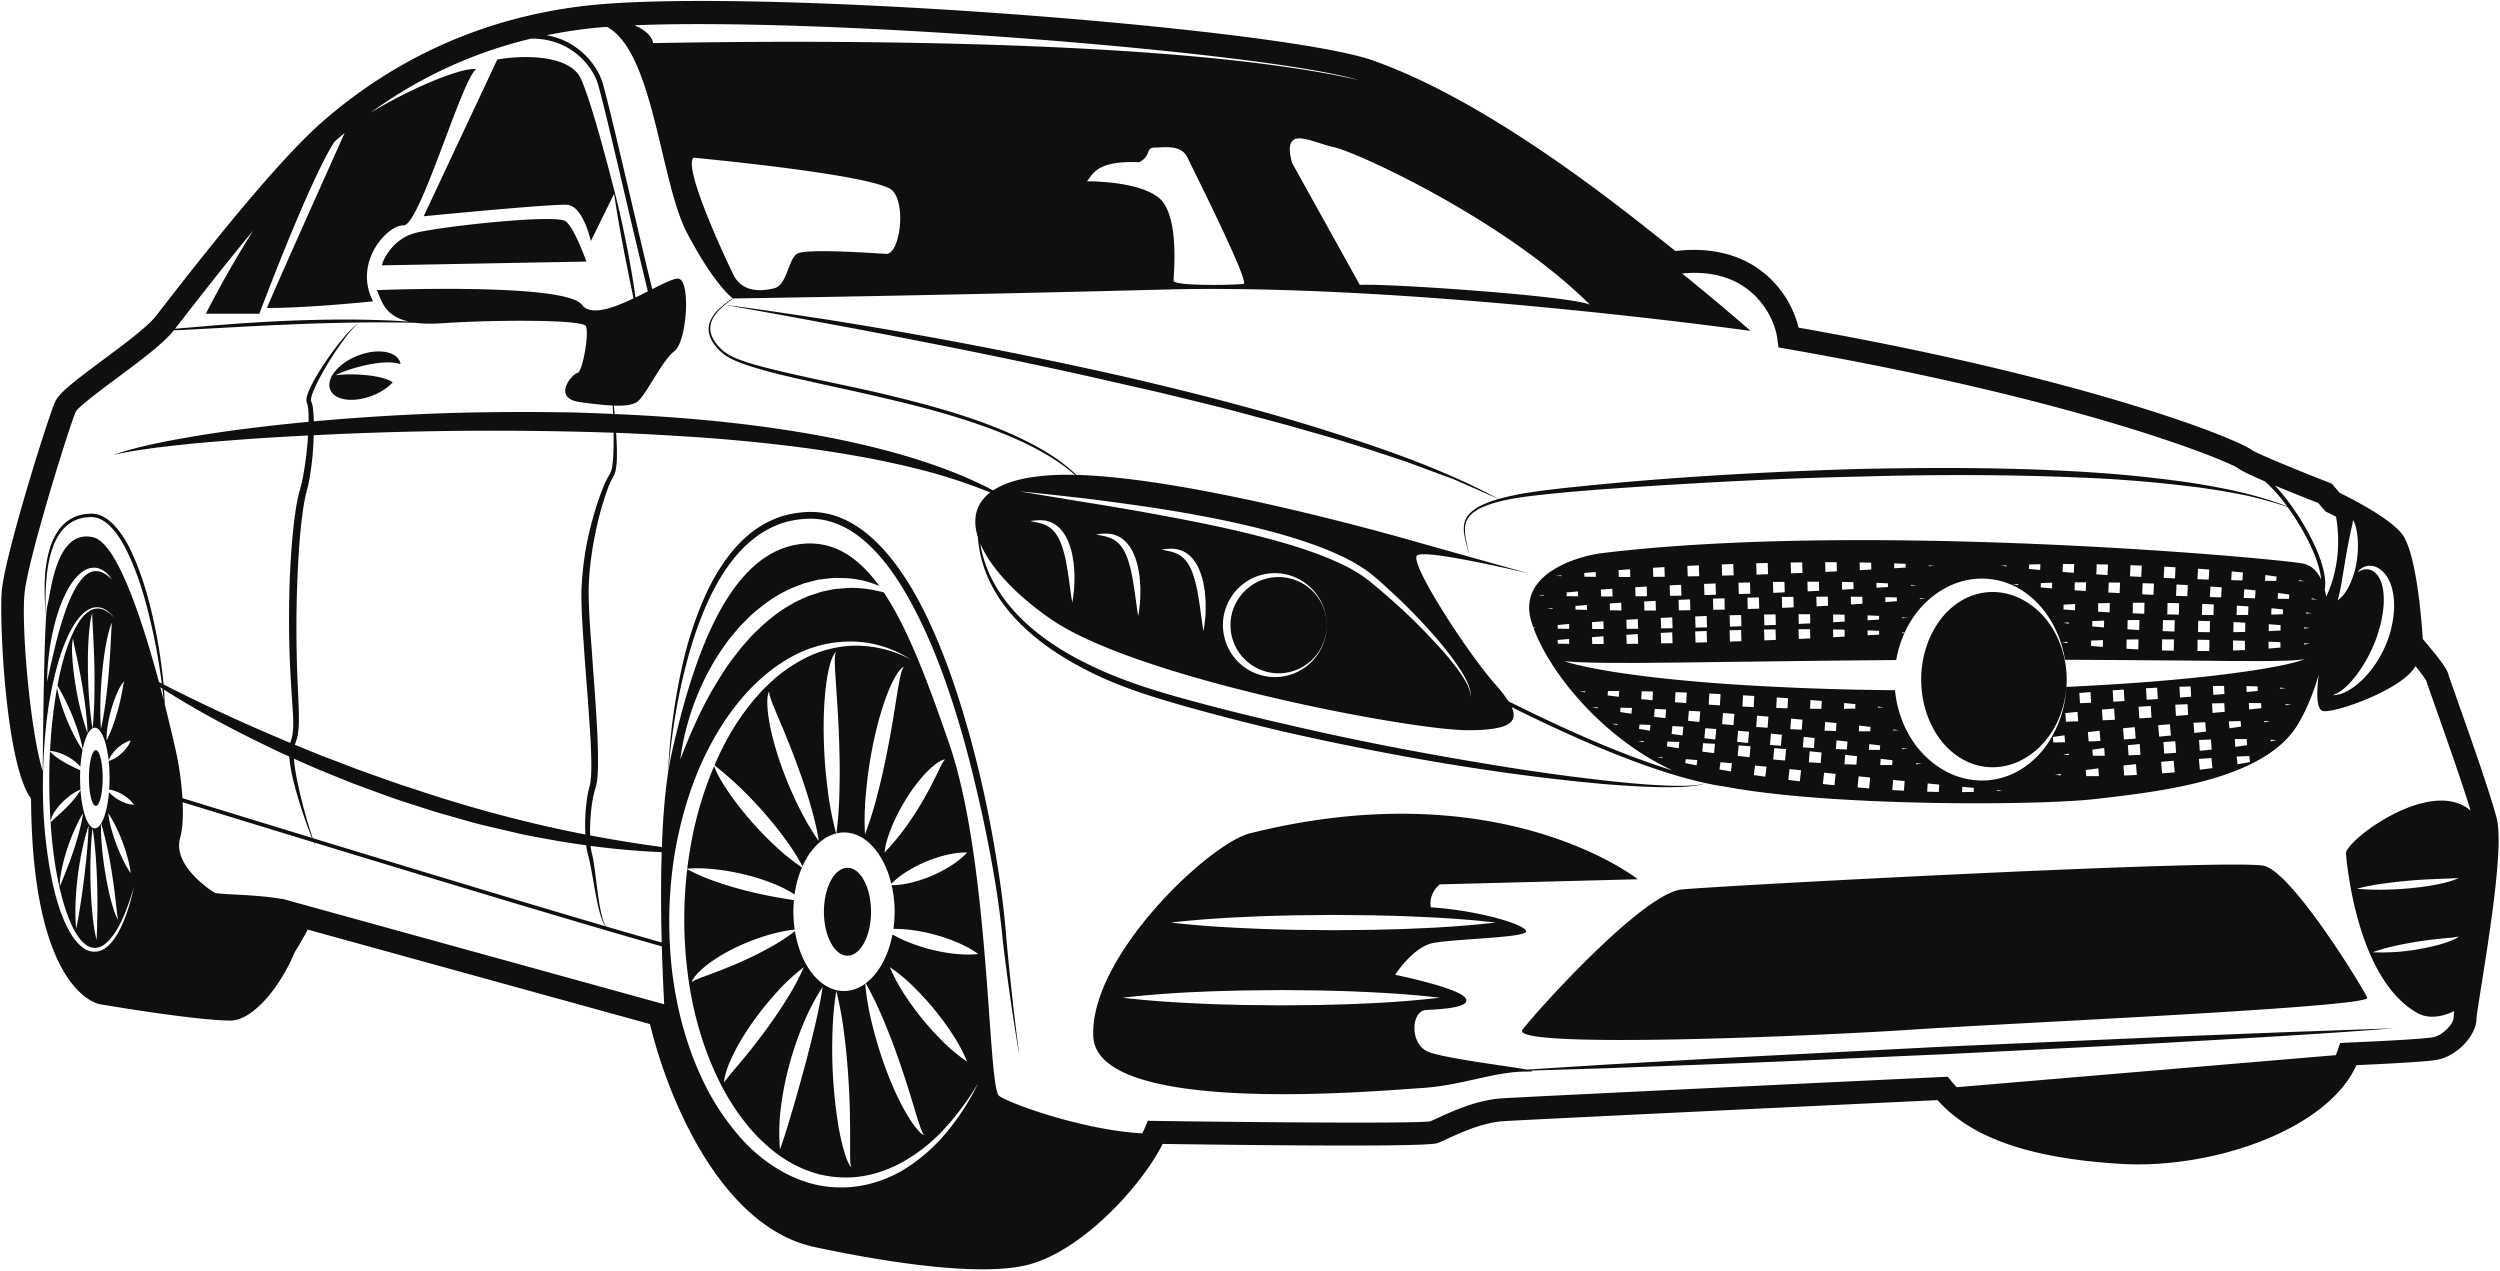 <svg xmlns="http://www.w3.org/2000/svg" viewBox="0 0 881 448"><path d="M720.38 217.47c5.18 5.95 7.9 14.01 7.93 22.02-.03 8-2.74 16.07-7.93 22.03a27 27 0 0 1-9.21 6.92 22 22 0 0 1-10.86 1.86c-7.3-.65-13.5-5.08-17.39-10.88-3.96-5.8-5.87-12.88-5.9-19.93.03-7.06 1.96-14.12 5.92-19.92 3.88-5.8 10.07-10.22 17.37-10.87 3.61-.32 7.38.3 10.85 1.85a27 27 0 0 1 9.22 6.91m-594.54-92.03c6.77-2.74 13.52-1.85 15.07 1.99q.16.42.24.89a14 14 0 0 0-3.75-.58c-2.45-.07-4.68.23-6.86.62q-3.27.62-6.36 1.58a41 41 0 0 0-6.02 2.33c2.1-.3 4.21-.35 6.3-.33q3.16.06 6.2.46c2.01.28 4 .68 5.7 1.31.83.3 1.58.69 2.05 1.08a20 20 0 0 1-6.96 4.54c-6.78 2.73-13.52 1.84-15.07-2s2.68-9.16 9.46-11.9m-94.5 148.75c0-5.43 1.1-9.82 2.43-9.82s2.42 4.4 2.42 9.82S35.1 284 33.77 284c-1.34 0-2.42-4.4-2.42-9.83m259 47.13c0-8.55 3.72-15.49 8.3-15.49s8.3 6.94 8.3 15.49-3.71 15.48-8.3 15.48c-4.58 0-8.3-6.93-8.3-15.48M206.64 92.17l-72.04 1.34c0-.9 3.14-9.2 11.9-11.45s49.82-6.73 52.96-4.03c3.14 2.69 7.18 14.14 7.18 14.14m258.81 261.98-13.97.14-13.97-.15c-4.65-.15-9.31-.2-13.97-.45-9.31-.4-18.62-.98-27.94-2.1a370 370 0 0 1 27.94-2.09c4.66-.25 9.32-.3 13.97-.45l13.97-.15 13.97.14c4.66.16 9.32.2 13.97.46 9.32.39 18.63.98 27.94 2.1a361 361 0 0 1-27.94 2.1c-4.65.25-9.3.3-13.97.45m-24.2-31.13c4.78-.25 9.55-.3 14.32-.45l14.3-.15 14.32.14c4.77.15 9.53.2 14.3.45 9.54.4 19.08.98 28.62 2.1a377 377 0 0 1-28.61 2.1c-4.78.26-9.54.3-14.31.45l-14.31.15-14.31-.15c-4.77-.15-9.54-.2-14.31-.46-9.54-.39-19.08-.97-28.62-2.09 9.54-1.11 19.08-1.7 28.62-2.09m323.3 42.33-79.17 3.47-79.16 4.06-39.56 2.24-28.62 1.8c-6.94-1.3-30.5-4.13-35.18-6.47-6.28-3.14-5.38-14.21-.44-14.51s16.6-.75 13.91-4.34c-2.7-3.6-24.69-8.08-24.69-8.08s6.29-9.88 13.47-11.22c7.18-1.35 29.17-1.8 32.31-3.6s-13.9-7.63-33.2-8.97c-.9-4.94 3.13-8.08 3.13-8.08l69.8-1.8S529 271.47 440.43 293.68c-14.3 3.6-56.5 43.32-55.15 71.6s100.54 19.07 115.35 18.17 25.58-5.83 37.25-5.83c2.09 0 2.49-.13 1.75-.36l27.1-.84 39.6-1.49c26.4-1.02 52.79-2.3 79.18-3.43 26.39-1.36 52.78-2.6 79.16-4.1 26.37-1.52 52.76-2.95 79.1-5.04l-39.6 1.42zm-171.92-51.9c13.47-1.35 195.25-11 205.35-8.3 10.1 2.68 34.79 43.08 36.24 46.45 1.46 3.36-127.13 8.97-160.12 11.22s-143.08 6.99-137.57 0c6.63-8.41 42.64-48.03 56.1-49.38m-130.4-105.45a17 17 0 0 1 5.29 12.32c0 4.62-1.95 9.19-5.3 12.32a17 17 0 0 1-12.32 4.63 17 17 0 0 1-11.64-5.31 16.9 16.9 0 0 1 0-23.28 16.8 16.8 0 0 1 11.64-5.3c4.44-.18 9 1.47 12.33 4.62M242.2 306.12q.33-2.78.77-5.55l.01-.06.14-.8a128 128 0 0 1 8.52-29.68c1.44 3.67 3.6 6.9 5.74 10.06a119 119 0 0 0 16.17 18.37 76 76 0 0 0 9.06 7.23 37 37 0 0 0-2.6 9.51 45 45 0 0 0-6.18-3.27 73 73 0 0 0-10.31-3.48q-5.25-1.35-10.66-2.01c-3.5-.4-7.03-.63-10.66-.32M19.3 285.95a9 9 0 0 0-1.48 3.62q-.17-2.53-.26-5.06-.43-9.8.05-19.6a27 27 0 0 0 5.36 3.89q1.52.85 3.09 1.6l2.22 1.04a61 61 0 0 0 .08 6.8 17 17 0 0 0-3.35 1.9q-1.66 1.2-3.1 2.64a21 21 0 0 0-2.6 3.17m1.52-20.64q-1.52-.54-3.2-.7.54-10.75 2.32-21.34l.17-.97c.26 1.74.72 3.41 1.2 5.06q.93 3.03 2.12 5.96a74 74 0 0 0 2.62 5.74c.9 1.78 1.88 3.52 3.04 5.2a48 48 0 0 0-.76 5.98q-.59-.73-1.26-1.34-1.38-1.23-2.96-2.11-1.58-.9-3.3-1.48m845.62 64.73c-1.03.88-2.32 1.28-3.52 1.8a49 49 0 0 1-3.73 1.16c-2.5.69-5.04 1.18-7.58 1.61a73 73 0 0 1-15.47.96 58 58 0 0 1 7.48-2.15 133 133 0 0 1 15.17-2.49c2.55-.33 5.12-.38 7.65-.89m-8.79-18.14c-2.98.56-5.99.9-9 1.19-6.01.5-12.04.64-18.12.12a66 66 0 0 1 8.93-1.77 176 176 0 0 1 17.95-1.63c3-.17 6-.16 9.03-.42-2.78 1.36-5.82 1.94-8.79 2.51m7 46.87c0 1.73-3.58 6.15-7.4 6.78-4.22.7-22.94 1.58-29.8 1.86l-2.78.12-.88 2.62a23 23 0 0 1-.66 1.68l-133.56 11.3q-1-1.02-1.9-2.12l-1.28-1.58-2.04.1c-5.9.28-144.68 6.85-155.03 7.52-8.82.57-17.33 4.48-22.42 6.82-1.2.55-2.24 1.03-2.94 1.3-5.6.81-62.09.34-96.74-.16l-2.72-.04-1.06 2.5q-.4.93-.89 1.92c-20.76-1.09-47.04-10.56-50.49-13.24-4.03-3.14-3.14-82.14-17.5-123.88-7.42-21.57-14.49-40.6-23.1-53.48q-3.38-.96-6.8-1.34a33 33 0 0 0-6.77-.19l-3.34.3c-1.11.08-2.2.41-3.28.6l-1.64.34c-.53.13-1.05.35-1.58.52-1.05.35-2.12.65-3.16 1.02-2.01.95-4.1 1.7-5.98 2.93-3.92 2.09-7.44 4.94-10.76 7.93-1.58 1.6-3.3 3.06-4.74 4.83l-2.24 2.55-2.08 2.7c-2.86 3.55-5.23 7.48-7.62 11.4-4.64 7.96-8.38 16.49-11.75 25.3a91 91 0 0 1 8.04-27.24 84 84 0 0 1 7.23-12.47q1.04-1.5 2.13-2.94l2.35-2.78c1.5-1.9 3.33-3.54 5.02-5.3 3.68-3.2 7.56-6.28 12-8.46 2.15-1.24 4.54-1.98 6.82-2.9q1.8-.5 3.6-.94c.6-.14 1.19-.31 1.8-.41l1.84-.22c1.24-.1 2.45-.35 3.68-.35q1.86.01 3.7.06a35 35 0 0 1 7.22 1.12q2.41.68 4.7 1.64c-7.7-10.6-16.7-16.32-28.25-14.7-25.59 3.6-37.7 41.75-44.89 73.62q-.73 3.28-1.3 7.06c1.23-13.62 3.33-27.19 6.94-40.34a134 134 0 0 1 6.73-19.26q2.07-4.65 4.65-9.03a62 62 0 0 1 5.87-8.2 43 43 0 0 1 7.32-6.8 35 35 0 0 1 8.78-4.52 35 35 0 0 1 9.74-1.53c3.27-.03 6.52.64 9.57 1.84 6.13 2.42 11.28 6.97 15.6 12.05 4.34 5.14 7.93 10.92 11.1 16.9 6.37 11.98 11.16 24.81 15.2 37.83 4.05 13.02 7.24 26.32 10.08 39.68 2.78 13.38 5.12 26.84 6.4 40.47a825 825 0 0 0 5.86 40.67 1089 1089 0 0 1-4.55-40.8c-1.01-13.67-3.14-27.28-5.67-40.75a388 388 0 0 0-9.77-40c-4-13.13-8.75-26.11-15.17-38.37-3.28-6.08-6.98-11.98-11.52-17.3-4.53-5.25-9.97-10.06-16.66-12.66a28 28 0 0 0-10.49-1.95 37 37 0 0 0-10.45 1.71 36 36 0 0 0-9.37 4.92 45 45 0 0 0-7.57 7.28c-4.46 5.4-7.8 11.54-10.5 17.88a133 133 0 0 0-6.45 19.6 217 217 0 0 0-5.67 40.68c-1.17 7.67-1.83 16.67-2.17 26.02q-12.72-1.7-25.28-4.1l-.03-1.77c.06-3.98.34-8 1.13-11.85q.29-1.44.73-2.83c.14-.42.26-1.01.39-1.55q.2-.82.26-1.6.2-1.56.23-3.1.09-1.54.07-3.07c.02-4.08-.14-8.12-.34-12.16-.43-8.09-1.07-16.14-1.63-24.18-.58-8.03-1.3-16.13-1.33-24.06.12-7.95 1.31-15.9 3.1-23.7.92-3.89 1.99-7.76 3.35-11.51a31 31 0 0 1 2.39-5.36c.6-1.14.74-2.18.88-3.21q.2-1.55.23-3.09c.06-2.96-.07-5.9-.26-8.82q12.19.47 24.34 1.27a618 618 0 0 1 40.18 3.79c13.33 1.77 26.6 3.96 39.66 7.16a187 187 0 0 1 27.6 8.79 15 15 0 0 0-2.52 2.46v-.01c-2.94 3.68-3.37 8.27-1.78 13.3q.17 2.63.68 5.22c.62 3.08 1.59 6.1 2.83 9a54 54 0 0 0 4.62 8.25c7.33 10.37 17.86 17.97 28.97 23.77 11.12 5.94 23.2 9.75 35.2 13.16a807 807 0 0 0 36.32 9.33 971 971 0 0 0 36.7 7.59 833 833 0 0 0 36.97 6.17 726 726 0 0 0 37.22 4.43c6.22.53 12.46.94 18.7 1.13a140 140 0 0 0 9.39-.01q2.34-.09 4.67-.38c.77-.13 1.56-.18 2.31-.4q.58-.13 1.13-.3l.66-.3a100 100 0 0 0 7.55 1.36c36.75 6.9 109.54 6.62 129.99 4.25 23.34-2.69 59.7-6.73 71.36-26.47 3-5.07 5.46-11.12 7.23-17.34-.74 5.94-.95 12.48 1.65 12.85 4.5.62 27.98-7.68 32.44-15.85a55 55 0 0 1 3.78 5.03c.26.86.98 2.91 3.08 8.85 3.48 9.87 9.52 26.96 12.59 37.03-14.07-12.18-44.34 10.71-43.94 15.2.82 9 5.35 44.94 25.14 56.11 4.18 2.36 9.18 1.2 13.02-.66a21 21 0 0 0-.23 2.46m-761.38-40.98q-.95-.3-2-.55l-1.86-.51v.09c-9.23-1.72-22.6-1.51-23.82-2.27-4.38-2.69-14.48-10.77-12.12-19.18.94-3.35 1.12-7.93.9-12.67 7.99 2.46 25.28 7.77 46.19 14.15q.35.9.71 1.77-.29-.86-.56-1.73c41.53 12.68 97.23 29.54 122.53 36.61.22 7.77.53 14.8.83 20.4zM8.68 208.82c1.26-12.15 15.9-59.07 18.02-63.75 1.1-1.85 8.82-7.6 14.46-11.8 8.13-6.05 16.54-12.3 20.1-16.86v-.01l3.22-.13 12.2-.65c8.13-.44 16.25-.93 24.39-1.22 8.12-.4 16.26-.6 24.4-.73q10.43-.15 20.88.08c2.53.34 5.6.43 9.35.17 19.97-1.34 49.37-1.25 50.72.95 1.34 2.2-1.13 16.33-2.92 16.56-1.8.22-9.2 8.87.9 10.27a130 130 0 0 0 11.52 1.21l.13 2.96q-7.4-.33-14.8-.53a952 952 0 0 0-40.7.15 822 822 0 0 0-49.96 2.99 46 46 0 0 0-.3-4.58c-.04-.51-.2-1.06-.3-1.58l-.3-.85c-.09-.19-.05-.18-.08-.22q-.02-.05-.02-.2a8 8 0 0 1 .6-2.6 48 48 0 0 1 2.51-5.35c1.87-3.52 3.97-6.93 6.22-10.24a80 80 0 0 1 3.54-4.84 37 37 0 0 1 1.94-2.28c.7-.7 1.39-1.49 2.34-1.82-.98.27-1.74 1.01-2.48 1.67a36 36 0 0 0-2.1 2.17 80 80 0 0 0-3.83 4.68 111 111 0 0 0-6.78 10.02 45 45 0 0 0-2.77 5.45c-.37.98-.79 1.92-.8 3.22-.05.26.17.86.23 1.04l.19.56c.06.47.18.9.21 1.39.14 1.49.16 3 .14 4.53a659 659 0 0 0-29.29 3.4 418 418 0 0 0-20.08 3.33c-6.65 1.29-13.3 2.78-19.71 5 3.3-.78 6.62-1.37 9.96-1.86l5.01-.71 5.03-.6q10.05-1.15 20.15-1.9c9.57-.78 19.15-1.36 28.74-1.84l-.18 2.5a129 129 0 0 1-1.56 11.8c-.17.98-.4 1.93-.6 2.88l-.8 2.9q-.74 3-1.19 6.01c-1.22 8.03-1.73 16.07-2.1 24.12q-.45 12.07-.16 24.16c.2 8.04.78 16.11 1.29 24.06.1 1.98.13 3.96-.05 5.87q-.13 1.44-.52 2.78c-.14.41-.27.74-.4 1.24l-1.54-.63-6.2-2.65a614 614 0 0 1-36.9-17.3 194 194 0 0 0-2.5-17.54c-2.02-10.29-4.66-20.56-9.26-30.12a39 39 0 0 0-4.2-6.78c-1.66-2.08-3.65-4.06-6.25-5.14a9 9 0 0 0-4.11-.58c-.68.07-1.36.1-2.03.2l-1.98.52a13.7 13.7 0 0 0-6.48 4.8c-3.22 4.4-4.3 9.8-4.89 14.98a86 86 0 0 0 .3 15.74 85 85 0 0 1 .36-15.66c.7-5.11 1.92-10.38 5.05-14.44a13 13 0 0 1 6.03-4.31l1.81-.47c.63-.08 1.26-.1 1.89-.16a8 8 0 0 1 3.6.52c2.27.96 4.13 2.8 5.7 4.8a38 38 0 0 1 4 6.59c4.6 9.31 7.23 19.53 9.45 29.72a205 205 0 0 1 2.67 15.45l.2 1.54-1-.52c-5.7-21.2-14.65-49.05-23.18-51.02C19.7 186.3 18 208.52 16.67 213.57c-1.04 3.9-1.48 41.37-1.62 58.2-4.3-13.76-7.65-50.65-6.37-62.95m54.99-95.5c5.76-7.42 15.35-19.76 25.56-32.07-9.52 14.99-16.68 29.3-16.68 29.3H91.4s17.55-46.8 26.44-60.58l1.13-1q1.23-1.06 2.48-2.1c-3.88 8.66-26.43 58.9-27.36 61.67 15.15 0 37.37-2.36 37.37-2.36-7.07-13.8 5.05-26.93 10.77-26.76s20.54-51.67 25.58-55.04c-4.72-.83-23.07 6.64-37.37 15.46a158 158 0 0 1 56.76-26.23q6.25-.06 11.58 2.55c6.56 3.24 10.38 8.83 11.77 12.98 1.32 3.97 5.92 23.59 10.37 42.56a3134 3134 0 0 0 7.38 30.97q-2.12 1.08-4.35 2.16l-.67-4.62c-.6-3.95-1.35-7.87-2.05-11.79-.8-3.9-1.56-7.82-2.44-11.71s-1.79-7.78-2.85-11.64c-2.03-7.93-8.1-31.02-11.42-37.67-4.04-8.08-20.2-8.08-29.29-6.4l-25.92 55.21s44.77-4.38 50.5-4.04 8.4 12.8 8.4 12.8l8.2-16.7q.63 4.32 1.37 8.63c.66 3.94 1.43 7.85 2.13 11.77l2.35 11.73 1 4.76c-7.44 3.52-15.2 6.27-18.18 2.24-5.84-7.85-72.26-5.16-72.26-5.16 1.68 3.54 2.48 9.1 11.24 11.09q-3.18-.22-6.36-.38a450 450 0 0 0-12.23-.33c-8.15-.09-16.3.13-24.45.43a772 772 0 0 0-24.4 1.53l-12.18 1.03-2.75.24zm-1.9 150.4c-.44-1.86-1.76-7.75-3.7-15.43q-.07-2.62-.27-5.26c11.23 7.16 23.03 13.46 35.01 19.29l6.12 2.95 3 1.34q.12 1.62.38 3.21c.3 2.02.74 4 1.22 5.95a165 165 0 0 0 6.38 19.48c-16.47-5.02-32.18-9.84-45.61-13.98a113 113 0 0 0-2.52-17.55m-5.29-21.53.75.49q.24 2.02.44 4.06-.56-2.22-1.19-4.55M25.94 299.7q-1.07 3.2-2.3 6.34c-.8 2.11-1.68 4.16-2.55 6.29-.08-2.32.35-4.6.83-6.8a70 70 0 0 1 4.26-12.9c.9-2.07 1.9-4.12 3.11-6.08-.32 2.29-.83 4.5-1.41 6.68a117 117 0 0 1-1.94 6.47m1.44 9.22a121 121 0 0 1 1.49-9.05c.62-3 1.35-5.98 2.35-8.9-.16 6.16-.83 12.2-1.54 18.24-.4 3.01-.77 6.03-1.25 9.04-.46 3-.92 6.02-1.6 9.03-.55-6.14-.17-12.28.55-18.36m6.81 22.28c-.42-.72-.5-1.59-.7-2.39q-.23-1.21-.4-2.44-.35-2.46-.58-4.92a161 161 0 0 1-.58-19.7c.1-3.28.28-6.57.7-9.86 1.03 6.55 1.38 13.1 1.61 19.65a269 269 0 0 1 .08 9.84l-.1 4.92-.08 2.46c0 .81-.13 1.67.05 2.44m11.87-23.5a36 36 0 0 1-2.83-4.97 61 61 0 0 1-3.97-10.57 36 36 0 0 1-1.14-5.6c1.1 1.59 2 3.26 2.83 4.96a62 62 0 0 1 3.97 10.57c.5 1.83.93 3.68 1.14 5.61m-15.23-49.33a99 99 0 0 1-4.14-16.5 107 107 0 0 1-1.08-8.42c-.2-2.82-.46-5.71.12-8.55.39 2.8 1.14 5.52 1.67 8.3.59 2.75 1.08 5.52 1.58 8.3.44 2.78.88 5.56 1.2 8.37.33 2.81.6 5.63.65 8.5m4.74-1.5a90 90 0 0 1-.19-9.48c.07-3.16.28-6.3.54-9.44.3-3.14.65-6.27 1.18-9.39a76 76 0 0 1 .92-4.66q.27-1.17.6-2.31c.26-.75.45-1.57.97-2.2-.3.73-.25 1.54-.33 2.31l-.12 2.35-.24 4.71a295 295 0 0 1-.67 9.4c-.6 6.25-1.3 12.5-2.66 18.71m2.43-1.45a49 49 0 0 1 2.97-10.5q.52-1.3 1.16-2.51.33-.61.71-1.21c.28-.37.5-.85.97-1.04-.27.34-.26.85-.37 1.28l-.23 1.34q-.24 1.33-.52 2.67a76 76 0 0 1-1.28 5.26c-1 3.48-2.17 6.9-3.83 10.22-.11-1.89.13-3.71.42-5.51m-21.4-15.26a85 85 0 0 1 1.16-13.1q1.04-6.52 3.22-12.82c1.56-4.13 3.38-8.33 6.7-11.63.84-.8 1.8-1.53 2.9-2 1.11-.5 2.4-.67 3.59-.47 2.4.52 4.09 2.27 5.24 4.1-1.54-1.52-3.38-2.92-5.38-2.97-1.98-.11-3.72 1.1-5.06 2.6a24 24 0 0 0-3.35 5.26 50 50 0 0 0-2.46 5.9 126 126 0 0 0-3.64 12.4 658 658 0 0 0-2.92 12.73m6.55 85.49c-2.98-6.45-4.5-13.34-5.73-20.21a172 172 0 0 1-2.17-20.82q-.37-10.47.3-20.92c.48-6.95 1.23-13.9 2.64-20.75 1.41-6.82 3.2-13.64 6.3-19.97.8-1.56 1.69-3.09 2.76-4.5 1.07-1.4 2.3-2.75 3.88-3.63a5.9 5.9 0 0 1 5.2-.44 10 10 0 0 1 3.97 3.37 10 10 0 0 0-4.09-3.05 5.4 5.4 0 0 0-4.76.65 12 12 0 0 0-3.49 3.6 28 28 0 0 0-2.44 4.5c-2.58 5.74-4.12 11.92-5.27 18.14a82 82 0 0 1 7.47 16.77 48 48 0 0 1 1.44 5.58c.8-3.83 2.02-6.53 3.44-7.29-.57-3.32-.9-6.66-1.16-10-.27-3.4-.39-6.8-.46-10.21-.03-3.41-.02-6.82.18-10.24q.12-2.55.4-5.11c.26-1.7.34-3.46 1.06-5.05-.21 1.67.02 3.38.08 5.08l.27 5.1q.23 5.08.32 10.18c.07 6.73.03 13.47-.65 20.23q.37-.2.77-.22c2.22 0 4.12 4.77 4.86 11.47q.5-1.2 1.22-2.16a14 14 0 0 1 3.97-3.66c.78-.48 1.61-.9 2.6-1.16a9 9 0 0 1-1.37 2.5 14 14 0 0 1-3.98 3.65 10 10 0 0 1-2.41 1.1 57 57 0 0 1 .16 10.06q1.05.15 1.97.48a15 15 0 0 1 4.8 2.74c.73.6 1.4 1.28 1.96 2.16a10 10 0 0 1-2.85-.59 15 15 0 0 1-5.94-3.86c-.42 4.86-1.43 8.84-2.75 10.99a134 134 0 0 1 3.67 16.76c.44 2.87.88 5.73 1.21 8.62l.5 4.32c.18 1.43.25 2.89.62 4.3-.85-1.24-1.24-2.69-1.73-4.07a70 70 0 0 1-1.17-4.23c-.7-2.84-1.24-5.7-1.71-8.57q-.7-4.3-1.1-8.66a79 79 0 0 1-.37-8.35c-.66 1.03-1.39 1.62-2.16 1.62-2.43 0-4.47-5.71-5.04-13.42a34 34 0 0 1-4.82 5.94 60 60 0 0 1-2.86 2.72c-.95.88-1.92 1.67-2.86 2.67q.47 7.69 1.67 15.29c1.1 6.78 2.66 13.53 5.27 19.82 1.36 3.06 3.01 6.2 5.62 8.08a5 5 0 0 0 4.35.86c1.5-.4 2.8-1.53 3.92-2.75 2.23-2.53 3.82-5.64 5.16-8.8a88 88 0 0 0 3.37-9.82c-.7 3.4-1.6 6.76-2.8 10.04-1.2 3.26-2.64 6.5-4.87 9.32-1.15 1.35-2.54 2.67-4.4 3.25-1.85.6-4 .2-5.54-.89-3.13-2.15-4.88-5.42-6.43-8.56m187.05-9.03c.4 1.98.83 3.97 1.43 5.91q.44 1.47 1.11 2.84.3.54.66 1.06c-27.23-7.99-67.02-20.03-103.22-31.08a178 178 0 0 1-5.37-19.85 74 74 0 0 1-1-5.88q-.14-1.13-.23-2.27l1.56.7 6.22 2.74 6.3 2.58 6.3 2.55 6.38 2.36c4.26 1.55 8.5 3.16 12.83 4.53l6.48 2.08q3.23 1.08 6.5 1.99c4.38 1.22 8.72 2.52 13.11 3.67l13.26 3.11c4.42 1.02 8.9 1.74 13.37 2.58a331 331 0 0 0 10.7 1.64l.1.9c.13 1.03.45 2.1.69 3.02q.35 1.45.64 2.91c.8 3.94 1.4 7.94 2.18 11.9m23 15.53c-5.3-1.5-11.96-3.42-19.63-5.66q-.37-.59-.64-1.2c-.4-.92-.67-1.89-.91-2.86a62 62 0 0 1-1.11-5.92c-.59-3.99-.99-8-1.6-12.02q-.22-1.5-.55-3.01c-.24-1.05-.48-1.92-.57-2.89l-.04-.48a278 278 0 0 0 25.03 2.2c-.33 10.73-.25 21.84.01 31.84m37.3 30a221 221 0 0 1-7.5 9.73c-2.58 3.21-5.31 6.2-7.88 9.57.5-4.3 2.45-8.2 4.34-11.91a92 92 0 0 1 6.69-10.56q3.66-5.03 7.89-9.63a70 70 0 0 1 9.25-8.52 87 87 0 0 1-5.9 11.08 166 166 0 0 1-6.89 10.24m4.74 27.82q.95-7.46 2.92-14.69 1.95-7.23 4.81-14.16a79 79 0 0 1 6.94-13.33c-.73 5-1.8 9.83-2.92 14.63q-1.71 7.19-3.63 14.26a708 708 0 0 1-3.97 14.15c-1.43 4.7-2.75 9.43-4.52 14.19a70 70 0 0 1 .37-15.05m24.42 19.43c.07.62.01 1.35.46 1.79-.36-.04-.57-.41-.76-.68q-.27-.45-.49-.9-.4-.93-.75-1.88c-.45-1.26-.79-2.55-1.15-3.83a93 93 0 0 1-1.6-7.73 169 169 0 0 1-2.03-31.22c.14-5.23.49-10.46 1.4-15.7a126 126 0 0 1 2.79 15.48c.69 5.17 1.13 10.34 1.47 15.52q.5 7.76.56 15.54c.05 2.6.02 5.19.04 7.78q-.03 1.95 0 3.9 0 .97.06 1.93m41.2-35.24a58 58 0 0 1-8.46-6.99 99 99 0 0 1-13.63-16.67 59 59 0 0 1-5.18-9.67 59 59 0 0 1 8.45 7 100 100 0 0 1 13.64 16.66 58 58 0 0 1 5.17 9.67m-52.29-77.76c-2.79-3.89-5.05-8-7.16-12.18q-3.1-6.3-5.53-12.88a110 110 0 0 1-4.07-13.47 68 68 0 0 1-1.2-7.02c-.1-1.2-.21-2.39-.19-3.6.03-1.2.07-2.5.65-3.6.03 1.2.43 2.26.83 3.35q.59 1.61 1.27 3.21c.86 2.13 1.8 4.24 2.68 6.38 1.77 4.26 3.5 8.55 5.08 12.9q2.41 6.5 4.41 13.18c1.3 4.48 2.52 9 3.23 13.73m20.82-17.05a128 128 0 0 1-4.55 14.7 99 99 0 0 1 .43-15.42q.7-7.65 2.18-15.16c1-5.02 2.2-10 3.83-14.89a69 69 0 0 1 2.78-7.26 41 41 0 0 1 1.84-3.48c.73-1.07 1.47-2.37 2.75-2.86-.47.48-.7 1.01-.88 1.63-.21.57-.34 1.2-.49 1.8q-.39 1.84-.7 3.7c-.44 2.48-.8 4.98-1.22 7.47q-1.16 7.48-2.63 14.93c-.98 4.96-2.05 9.92-3.34 14.84m5.16 11.36q1.97-4.58 4.57-8.81a61 61 0 0 1 5.86-8.06 38 38 0 0 1 3.58-3.6c.67-.56 1.33-1.11 2.07-1.59.74-.44 1.56-1.05 2.5-.94-.4.21-.6.54-.8.9-.22.32-.42.7-.6 1.05q-.56 1.08-1.08 2.2a212 212 0 0 1-2.17 4.37 124 124 0 0 1-4.77 8.49q-2.55 4.15-5.5 8.1a89 89 0 0 1-6.47 7.62c.33-3.5 1.57-6.65 2.81-9.73m-76.59 9.05.12-.63c2.5-13.56 6.72-26.92 13.6-38.97a87 87 0 0 1 12.4-17.04c4.86-5.09 10.48-9.56 16.85-12.67a42.5 42.5 0 0 1 20.5-4.33c3.5.15 6.97.8 10.28 1.87 3.3 1.1 6.44 2.61 9.36 4.45a42 42 0 0 0-19.67-4.9 40.4 40.4 0 0 0-19.25 5.26 54 54 0 0 0-8.3 5.66 68 68 0 0 0-7.18 7.04 86 86 0 0 0-11.31 16.68 111 111 0 0 0-3.54 7.49c3.05 2.51 6 5 8.79 7.68a142 142 0 0 1 16.1 18.31 82 82 0 0 1 6.12 9.63c2.72-6.07 6.95-10.36 11.84-11.55a112 112 0 0 1-3-15.72 168 168 0 0 1-1.3-16.17c-.17-5.4-.13-10.83.34-16.27q.3-4.07 1.04-8.14c.29-1.35.56-2.71.98-4.04.22-.67.44-1.33.74-1.98.31-.61.64-1.34 1.28-1.67-.4.55-.44 1.22-.5 1.88q-.07.99-.04 1.99.03 2 .18 4l.52 8q.58 8.02.84 16.05c.17 5.37.25 10.74.1 16.13a140 140 0 0 1-1.07 15.91q1.3-.32 2.66-.34c7.63 0 14.13 7.52 16.68 18.08a31 31 0 0 1 5.47-4.31 48 48 0 0 1 13.63-5.77c2.44-.58 4.93-1 7.64-.93a29 29 0 0 1-6 4.83 47 47 0 0 1-13.63 5.76 31 31 0 0 1-7 .92 42 42 0 0 1 .62 15.4q2.89-.02 5.68.31a62 62 0 0 1 16.5 4.32 38 38 0 0 1 7.71 4.21c-3.03.37-5.93.2-8.78-.11q-4.27-.52-8.4-1.6a62 62 0 0 1-8.1-2.74q-2.51-1.04-4.93-2.43c-1.45 7.61-4.92 13.83-9.43 17.2 2.38 4.15 4.33 8.42 6.18 12.72a240 240 0 0 1 5.21 13.53q2.4 6.83 4.5 13.73l2.1 6.9q.52 1.74 1.11 3.43c.4 1.13.78 2.27 1.51 3.26-1.14-.55-2.01-1.57-2.8-2.52-.82-.97-1.5-2.01-2.2-3.05a74 74 0 0 1-3.64-6.45c-2.2-4.4-4.04-8.92-5.65-13.5q-2.43-6.9-4.15-14a96 96 0 0 1-2.36-13.9 12.7 12.7 0 0 1-7.47 2.59c-8.35 0-15.33-8.98-17.28-21.1a66 66 0 0 1-8.03 5.3 122 122 0 0 1-9.25 4.72c-3.12 1.45-6.3 2.75-9.5 4l-4.82 1.82a34 34 0 0 0-2.42.94c-.85.3-1.54.7-2.4 1.12.38-.8.9-1.66 1.5-2.32.59-.74 1.26-1.35 1.91-1.98a36 36 0 0 1 4.25-3.32 63 63 0 0 1 9.24-5.15 75 75 0 0 1 9.84-3.7c3.1-.91 6.27-1.64 9.6-1.95a43 43 0 0 1-.27-10.42q-3.62-.55-7.2-1.21-5.25-.96-10.42-2.31-5.18-1.34-10.27-3.12a68 68 0 0 1-9.72-4.25 148 148 0 0 0-.67 28.1l.09 1.37q.2 2.63.51 5.25c1.49 13.43 4.98 26.66 10.76 38.78a82 82 0 0 0 10.68 16.93 58 58 0 0 0 6.92 7.13 47 47 0 0 0 8.01 5.77 43 43 0 0 0 9.03 3.86c3.16.9 6.43 1.36 9.71 1.44 6.6.2 13.18-1.56 19.17-4.54a59 59 0 0 0 16.08-12.25 95 95 0 0 0 12.25-16.48 83 83 0 0 1-11.2 17.42 61 61 0 0 1-15.89 13.61c-6.16 3.45-13.19 5.65-20.4 5.74-3.6.09-7.22-.33-10.72-1.2q-5.26-1.4-10.05-3.94a57 57 0 0 1-16.5-13.54 87 87 0 0 1-11.65-17.72c-6.25-12.69-9.9-26.47-11.54-40.4q-.4-3.65-.62-7.33l-.08-1.38a149 149 0 0 1 1.76-32.49zm-31.86-67.27c.62 8.06 1.27 16.1 1.77 24.13a202 202 0 0 1 .53 12.03q.04 1.5-.02 2.98a32 32 0 0 1-.35 4.32c-.09.45-.14.86-.3 1.4q-.42 1.52-.68 3.05a65 65 0 0 0-.8 12.25l.07 1.44q-4.8-.94-9.6-1.96a484 484 0 0 1-51.83-14.42c-4.3-1.31-8.5-2.87-12.73-4.37l-6.34-2.27-6.28-2.41-6.3-2.39-6.24-2.55-3.07-1.25c.1-.37.32-.9.48-1.36q.49-1.53.69-3.1c.26-2.08.27-4.13.24-6.16-.08-4.04-.3-8.04-.47-12.04q-.25-6-.34-12c-.1-8-.03-16.01.31-24s.82-15.98 1.93-23.85q.4-2.95 1.05-5.8l.75-2.93q.34-1.5.6-3.02a104 104 0 0 0 1.41-14.83l9.67-.45a1257 1257 0 0 1 96-.42c.04 2.94.02 5.88-.16 8.8-.08.99-.15 1.98-.31 2.94a8 8 0 0 1-.74 2.58 32 32 0 0 0-2.71 5.6c-1.52 3.8-2.72 7.68-3.77 11.61a107 107 0 0 0-3.64 24.16c-.07 8.21.65 16.22 1.18 24.3m-.07-222.27q3.56-.44 7.85-.76c16.44 8.58 18.8 54.62 28.24 72.6 9.28 17.71 15.64 22.73 16.11 23.09l-.46.31a34 34 0 0 0-4.28 3.32 12.5 12.5 0 0 0-3.2 4.4 7.4 7.4 0 0 0-.04 5.48c.64 1.77 1.8 3.25 3.06 4.57a16 16 0 0 0 4.45 3.24c3.29 1.61 6.77 2.65 10.23 3.67 6.94 2.01 14 3.49 21.02 5.07 7.04 1.54 14.07 3.07 21.07 4.72 14 3.23 27.95 6.88 41.35 12.04 6.68 2.59 13.23 5.6 19.31 9.41a59 59 0 0 1 8.03 5.96q-4.41-.1-8.28.12c-9.49.55-16.17 2.48-20.5 5.36-8.81-4.68-18.25-8.24-27.78-11.24-13.02-4-26.35-6.93-39.77-9.18-21.8-3.64-43.8-5.53-65.83-6.5q-.12-1.48-.28-2.96c3.67.13 6.39-.18 8.06-1.23 3.14-1.97 8.75-14.53 13.24-17.9s5.84-24.69 1.57-25.59c-1.4-.3-4.98 1.47-9.33 3.68-1.9-7.7-4.7-19.6-7.27-30.58-4.46-19-9.07-38.66-10.42-42.71-1.5-4.47-5.6-10.49-12.63-13.97a26 26 0 0 0-6.9-2.22q6.6-1.35 13.38-2.2m272.77 17.99c-73.91-16.8-233-13.23-248.58-13.02-.87-4.17-6.46-6.19-6.7-6.28 67.85-2.84 221.78 9.4 255.28 19.3m-8.67 23.67c8.53 1.9 60.6 25.92 90.22 55.54-6.19-3.14-72.04-7.62-81.13-7.02l-23.9-43.02c-3.6-13.7 6.28-7.4 14.81-5.5m-61.72 17.84c-7.4-6.06-25.36-5.83-25.36-5.83 2.02-2.25 3.15-7.4 18.4-6.73 4.5-2.25 2.03-5.17 5.62-5.17s9.2-1.12 11.44 3.6c2.25 4.7 22 43.98 19.75 44.43s-24.68.9-24.68-1.12 2.24-23.12-5.17-29.18M258.5 96.87c-3.15-6.29-17.74-37.7-14.15-41.3 0 0 65.3 6.06 70.25 11.68 4.93 5.6 2.24 22.44-2.25 22.21-4.49-.22-28.55-2.01-31.55 0-3.01 2.02-3.46 11-7.95 12.12s-11.22 1.57-14.36-4.71m357.3 5.03c6.81 5.15 9.95 12.69 10.56 17.57l.37 2.97 2.94.51c104 18.14 154.19 39.08 158.83 41.91.68.56 2.56 1.73 9.71 4.8a55 55 0 0 1 7.78 8.8c-11.03-4.32-22.77-6.59-34.44-8.42a462 462 0 0 0-38.58-3.83c-25.81-1.53-51.67-1.48-77.5-.96-25.81.77-51.62 2.06-77.36 4.18q-9.64.8-19.29 1.77c-6.42.66-12.85 1.3-19.26 2.26a94 94 0 0 0-11.4 2.37c-20.7-11.08-43.08-18.6-65.44-25.56-22.55-6.9-45.41-12.7-68.38-17.96a1627 1627 0 0 0-104.1-19.88c-11.58-1.75-23.15-3.55-34.77-4.99q1.16-.96 2.39-1.85l.58-.42c3.62-.05 68.5-.96 152.22-3.14 86.18-2.24 206.24 14.59 206.24 14.59s-9.49-8.45-24.13-20.24c9.22-.9 16.97.93 23.03 5.52m-71.8 107.99-2.02-.07 2-.23zm3.12 4.64-2.02-.1 2.01-.2zm264.13-16c-13.92-2.24-154.85-14.81-246.86-3.59-7.14.87-30.08 6.73-24.69 24.24q.3.95.66 1.94l.5-.05v.29l-.42-.01c5.97 16.2 24.74 39.02 49.06 50.17-21-6.41-43.8-17.37-57.9-24.38a53 53 0 0 0-4.92-6.3c-9.76-11.11-30.3-42.76-27.26-45.12s39.47 6.4 39.47 6.4l-21.18-5.94-16.6-4.65s-78.24-23.01-121.8-24.18a59 59 0 0 0-8.21-6.53c-6.06-3.96-12.6-7.1-19.29-9.82-13.41-5.4-27.42-9.05-41.43-12.39-14.03-3.27-28.22-5.85-42.11-9.47-3.45-.95-6.93-1.93-10.14-3.44a15 15 0 0 1-4.28-3 13 13 0 0 1-2.99-4.28 7 7 0 0 1-.12-5.07c.6-1.65 1.72-3.08 2.98-4.34a25 25 0 0 1 1.74-1.56c11.53 2.04 23.06 4.09 34.56 6.27q17.36 3.2 34.67 6.61c23.1 4.53 46.14 9.29 69.06 14.6 5.73 1.32 11.48 2.54 17.2 3.94l17.13 4.18c5.71 1.4 11.37 3 17.06 4.48l8.51 2.29 8.48 2.43c11.34 3.12 22.5 6.81 33.64 10.54l16.55 6.11 15.8 6.93a40 40 0 0 0-7.27 2.86q-1.03.69-2.04 1.4l-.88.9c-.3.28-.59.58-.79.96-1.05 1.33-1.31 3.1-1.29 4.71.17 3.3 1.48 6.31 1.86 9.52-.25-3.22-1.43-6.33-1.45-9.52.03-1.56.32-3.19 1.34-4.4q.3-.48.76-.87l.85-.8 1.98-1.28c5.74-2.77 12.21-3.74 18.56-4.55 12.77-1.53 25.66-2.4 38.52-3.27 25.73-1.68 51.5-3 77.27-3.55 25.77-.73 51.57-.76 77.32.34a467 467 0 0 1 38.5 3.07c6.4.72 12.76 1.8 19.08 3.02a139 139 0 0 1 15.69 4.29 85 85 0 0 1 8.48 14.4c1.97 4.36 3.1 8.14 3.38 11.14-1.47-3.12-3.68-5.18-6.74-5.67m3.36 12.68.04-.37 1.99.41zm-1.96 4.98.02-.4 2 .3zm-.67 5.33v-.46l2.02.23zm-1.85-16.73.03-.36 1.99.38zm1.86 22.36-.02-.45 2.03.1zm-9.83-22.44-3.97-.04.14-2.03 3.95.53zm1.5 23.49-4.18.36-.04-2.43 4.17.17zm-4.15-5.8.03-2.42 4.15.3-.02 1.9zm3.13-11.41.15-2.04 3.96.56-.12 1.54zm1.9 3.77-.06 1.7q-2.04.08-4.08.1l.08-2.2q2.03.17 4.07.4m-14.3-10.22-3.96-.1.18-3.07 3.96.37zm.88 24.53q-2.1.1-4.19.16v-3.53q2.08.03 4.17.13zm-4.08-6.31.06-3.53q2.07.08 4.15.21l-.06 3.24q-2.08.07-4.15.08m3.66-12.04.18-3.07 3.97.38-.18 2.8zm1.64 2.97-.1 3-4.07.03.1-3.3zm-13.99-9.45-3.97-.13.2-3.71 3.96.3zm.24 21.26-.02 3.9h-4.18l.04-3.97zm-4-2.77.08-3.97 4.14.12-.08 3.9zm4.17-12.34.19-3.71 3.98.29-.19 3.54zm1.37 2.6-.1 3.73-4.07-.02.1-3.89q2.02.07 4.07.18m-14.03 12.34-.06 3.97-4.17-.1.07-3.9zm.28-6.76-.1 3.97-4.14-.14.1-3.89zm.08-14.75-3.97-.16.2-3.98 3.96.22zm.37 6.14.18-3.98 3.98.2-.18 3.93zm1.08 2.61-.08 4.01q-2.03-.01-4.07-.08l.08-4q2.04 0 4.07.07m-14.3 12.76-.08 3.51q-2.1-.09-4.17-.24l.07-3.22q2.1-.06 4.17-.05m.34-6.84-.09 3.51q-2.07-.09-4.14-.25l.08-3.22q2.08-.06 4.15-.04m.64-15.2-3.96-.2.17-3.92 3.96.15zm.33 6.14.16-3.92 3.98.13-.17 3.98zm.8 2.97-.07 3.88-4.07-.15.06-3.72zm-14.61 13.17-.07 2.41-4.16-.38.05-1.88zm.4-6.86-.07 2.4-4.14-.37.05-1.89zm1.2-16.06-3.96-.25.14-3.54 3.97.08zm.29 6.14.13-3.54 3.98.06-.14 3.7zm.5 3.7-.06 3.3-4.06-.22.04-2.98zm-14.92 13.68-.02.45-2-.3zm2.25-24.33-3.96-.29.11-2.8 3.97.02zm-1.78 17.49-.02.45-2-.29zm2.02-11.33.1-2.79h3.98l-.1 3.06zm.2 4.87-.02 2.2-4.06-.3.02-1.7q2.03-.12 4.07-.2M719.15 207l.05-1.54 3.99-.12-.07 2.03zm-4.15-6.52.06-1.55 3.97-.1-.08 2.04zm-5.8 5.47 2.03-.13-.01.37zm-4.11-6.6 2.02-.11-.02.37zm-25.41.19v-.3l2.01.19zm-3.13 11.27 2.02.09-2.01.21zm-3.12-4.41v-.3l2.01.19zm-120.5 18.77.07 1.72-4.04-.05-.05-1.31zm-4.71-22.2 2-.23.02.29zm4.72 16.92.06 1.72-4.04-.05-.05-1.31zm-.86-9.8-.04-1.32 4.03-.35.06 1.72zm7.13 3.12.04 1.72-4.04-.1-.03-1.31zm-.87-9.98-.05-1.32 4.03-.35.06 1.72zm6.8 23.72h-4.04l-.09-2.42 4.04-.3zm-.1-8.01.1 2.73-4.04-.01-.09-2.41zm-.81-8.75-.1-2.42 4.04-.3.1 2.73zm7.1 2.2.06 2.74-4.04-.06-.06-2.41zm-.85-9.06-.1-2.42 4.04-.3.1 2.73zm6.8 23.54-4.04.03-.11-3.2 4.03-.25zm-.12-8.7.12 3.41-4.04.03-.11-3.2zm-.8-8.03-.1-3.2 4.03-.24.12 3.41zm7.08 1.6.1 3.42h-4.05l-.09-3.2zm-.83-8.45-.1-3.2 4.03-.25.12 3.41zm6.8 23.37-4.03.07-.13-3.7 4.04-.2zm-.12-9.11.13 3.83-4.04.06-.13-3.69zm-.79-7.58-.12-3.69 4.04-.2.12 3.83zm7.07 1.25.1 3.83-4.04.04-.1-3.7zm-.82-8.1-.12-3.7 4.04-.2.13 3.83zm6.8 23.23-4.04.1-.13-3.94 4.04-.15zm-.13-9.28.13 4-4.04.1-.13-3.94zm-.78-7.37-.13-3.94 4.04-.15.13 3.98zm7.06 1.13.1 3.99-4.04.08-.1-3.94zm-.82-7.99-.12-3.94 4.04-.15.13 3.99zm6.8 23.12-4.05.14-.11-4 4.04-.09zm-.12-9.23.12 3.95-4.05.14-.11-4zm-.8-7.38-.12-4 4.05-.1.12 3.96zm7.08 1.18.1 3.95-4.04.13-.1-4zm-.83-8.04-.12-4 4.05-.1.12 3.96zm6.8 23-4.05.19-.1-3.85 4.05-.03zm-.1-8.98.1 3.7-4.05.18-.1-3.84zm-.82-7.59-.1-3.84 4.05-.04.1 3.7zm7.1 1.41.1 3.7-4.06.18-.1-3.84zm-.85-8.27-.1-3.84 4.05-.04.1 3.7zm6.8 22.9-4.05.2-.08-3.43 4.05.01zm-.08-8.5.07 3.21-4.04.2-.08-3.42zm-.84-8.06-.08-3.42 4.05.01.07 3.21zm7.1 1.86.09 3.2-4.04.22-.1-3.42zm-.85-8.72-.08-3.42 4.05.01.07 3.21zm6.79 22.79-4.04.22-.05-2.74 4.05.09zm-.04-7.72.04 2.43-4.04.23-.05-2.74zm-.88-8.8-.05-2.76 4.05.1.04 2.42zm7.13 2.51.06 2.43-4.04.27-.07-2.75zm-.87-9.38-.06-2.74 4.06.08.04 2.43zm6.79 22.7-4.05.23-.01-1.73 4.05.17zm-.01-6.61v1.32l-4.04.23-.01-1.72zm-.91-9.92-.02-1.72 4.05.17.01 1.32zm7.15 3.42.04 1.33-4.04.32-.05-1.74zm3.9 7.23-2.02.1v-.29zm-4.8-17.5-.02-1.73 4.06.17v1.32zm-108.87 43.37-.02.37-2-.3zm4.38 5.62-.03.36-1.99-.36zm6.96 5.86-.04.37-1.98-.4zm-3.47-10.04.1-1.54 3.97-.01-.12 2.03zm8.58 4.42-.18 2.03-3.98-.6.14-1.54zm3.27-3.1.17-2.79 3.97.1-.18 3.06zm.82 14.76-.04.4-1.98-.4zm-1.6-4.29.16-1.54 3.87.15-.2 2.03zm8.32 10.03-.04.32-1.97-.46zm-3.02-14.3.24-2.78 4.01.21-.26 3.06zm35.99 3.59.31-3.98 4 .34-.3 3.92zm-.41 13.6 4.05.41-.43 3.52-4.05-.57zM614.03 249l.22-3.98 3.96.24-.2 3.92zm-1.87 12.43.36-3.9 3.86.32-.37 3.97zm.21 4.95.34-3.7 4.17.3-.34 3.86zm-8.02-4.26-.31 3.28-4.16-.54.28-2.97zm.47-5.21-.36 3.69-3.84-.45.33-3.53zm1.28-8.34-3.96-.26.22-3.91 3.96.19zm.77 6.61.32-3.9 4 .29-.32 3.97zm3.47 13.8-.37 2.87-4.03-.68.34-2.57zm-18.56-7.5-.2 2.19q-2.08-.3-4.15-.66l.16-1.68q2.1.05 4.2.15m1.43-5.38-.3 3.06-3.84-.52.28-2.78zm.99-8.34-3.96-.3.2-3.54 3.97.14zm.66 6.24.3-3.53 4 .25-.3 3.7zm3.27 13.86-.25 1.85-4.02-.79.2-1.4zm-219.5-64.84c0 1.56-.02 3.12-.14 4.67-.17 1.54-.33 3.09-.62 4.62-.31-1.54-.5-3.06-.7-4.59l-.63-4.54c-.48-3-.9-5.98-1.73-8.8-.75-2.83-1.86-5.56-3.76-7.53a9 9 0 0 0-3.54-2.18c-1.38-.5-2.93-.68-4.45-1.06 1.54-.21 3.1-.4 4.73-.23a9.5 9.5 0 0 1 4.62 1.88c2.74 2.15 4.13 5.35 4.99 8.4.48 1.54.65 3.1.94 4.66.1 1.57.3 3.13.3 4.7m23.22 4.72c0 1.56-.02 3.12-.14 4.67-.17 1.55-.33 3.1-.62 4.62-.31-1.53-.5-3.06-.7-4.59l-.63-4.53c-.48-3-.9-5.99-1.74-8.8-.74-2.84-1.86-5.56-3.76-7.54a9 9 0 0 0-3.54-2.18c-1.37-.5-2.92-.68-4.44-1.06a19 19 0 0 1 4.72-.22 9.5 9.5 0 0 1 4.63 1.87c2.74 2.15 4.12 5.35 4.99 8.4.47 1.54.64 3.1.93 4.67.11 1.56.31 3.12.3 4.69m23 5.33c0 1.56-.01 3.12-.14 4.67-.17 1.55-.33 3.1-.62 4.63-.31-1.54-.5-3.07-.7-4.59l-.63-4.54c-.48-3-.9-5.99-1.73-8.8-.75-2.83-1.86-5.56-3.76-7.53a9 9 0 0 0-3.54-2.18c-1.38-.5-2.93-.69-4.45-1.06 1.54-.22 3.1-.4 4.73-.23a9.4 9.4 0 0 1 4.62 1.88c2.74 2.15 4.13 5.35 4.99 8.39.48 1.54.65 3.11.94 4.67.1 1.57.3 3.13.3 4.7m42.66 7.22c.04 4.62-1.8 9.22-5.03 12.59a18.2 18.2 0 0 1-12.59 5.7 18.5 18.5 0 0 1-13.27-5.02 19 19 0 0 1-4.2-6.04 19 19 0 0 1-1.5-7.23c0-4.97 2.1-9.9 5.7-13.28a18.25 18.25 0 0 1 25.87.69 18.2 18.2 0 0 1 5.02 12.59m-85.34-44.67q11.45 1.42 22.87 3.1c15.23 2.3 30.4 5.14 45.3 9.23 7.44 2.12 14.83 4.5 21.9 7.8a58 58 0 0 1 10.16 5.92c3.14 2.44 5.9 5.04 8.76 7.68a208 208 0 0 1 16 16.71c2.47 2.97 4.85 6.02 6.98 9.25a40 40 0 0 1 2.9 5.03q.31.7.58 1.45l.01.05q.22.6.37 1.24c.2.92.3 2.02-.33 2.8.57-.82.4-1.86.14-2.75q-.43-1.36-1.14-2.6a41 41 0 0 0-3.11-4.81 107 107 0 0 0-7.38-8.79 211 211 0 0 0-20.77-19.79c-1.46-1.23-2.94-2.5-4.42-3.57a55 55 0 0 0-9.81-5.51c-6.9-3.13-14.2-5.47-21.56-7.52-14.73-4.1-29.81-7.02-44.91-9.78q-11.34-2.04-22.73-3.84l-22.75-3.76c7.66.72 15.3 1.6 22.94 2.46m-11.72 42.65c30.3 20.87 126.57 39.05 146.77 39.05 14.22 0 17.92-2.67 15.46-8.13 17.06 8.44 45.15 21.69 68.25 26.74l-.64.25c-.37.12-.76.17-1.14.26-.76.19-1.54.2-2.31.3q-2.32.19-4.66.17c-3.12.03-6.23-.13-9.34-.3-6.22-.39-12.42-1-18.61-1.72a745 745 0 0 1-37.04-5.17c-24.6-4-49.1-8.65-73.38-14.34a802 802 0 0 1-36.26-9.06c-12-3.28-23.84-7.08-34.92-12.64-11.04-5.48-21.47-12.74-28.84-22.69a54 54 0 0 1-4.77-7.91 44 44 0 0 1-3.05-8.73q-.32-1.36-.53-2.75c3.64 8.56 12.68 18.17 25 26.67m255.47 31.2.2-3.7 3.96.28-.18 3.55zm-2.2 13.03.34-3.97 3.86.37-.34 3.91zm1.49 1.14q2.09.15 4.17.35l-.34 4q-2.1-.16-4.18-.36zm9.47 7.8-.44 3.89-4.06-.5.44-3.83zm-3.79-14.5.28-3.7 4 .37-.25 3.54zm10.94-7.14-3.98-.05.15-3.08 3.96.33zm-6.52 13.56.3-3.7 3.86.4-.28 3.54zm2.41 1.39 4.17.41-.3 3.72-4.18-.26zm12.5 1.26 4.18.46-.22 2.98-4.2-.14zm-.43-16.24.08-2.04 3.96.4-.06 1.56zm-2.62 11.12 3.85.42-.2 2.8-3.88-.14zm-.32 11.82-.42 4-4.07-.43.43-4zm-3.9-15.23.21-3.07 4 .4-.18 2.8zm27.33 6.53.01-.38 2 .25zm-3.14-6.57.01-.36 2.01.24zm-.02 17.4 4.06.4-.26 3.4-4.09-.25zm-4.4-7.43q2.1.22 4.17.5l-.1 1.68q-2.1.03-4.2.02zm-.97-18.04.01-.37 2.02.24zm-6.72 8.35.11-2.04 4 .46-.08 1.55zm3.98 16.26-.35 3.85-4.08-.36.38-3.9zm-.43-9.73.13-2.04 3.84.47-.09 1.56zm18.66 4.93-2.02.14.02-.4zm6.12 7.3-.15 2.6-4.1-.1.19-2.9zm12.2 1.16-.05 1.42-4.1.07.08-1.87zm10.18.88-2.02.16v-.32zm22.27-24.2-.2-3.03 4.29-.45.22 3.35zm1.01 11.22.04.54-2.06-.13zm-2.8 7.68-2.07-.15 2.04-.37zm-2.66-11.59-.16-1.92 4.11-.6.2 2.45zm32.91-15.04-.23-4.06 3.92-.2.23 4zm-2.6 6.55-.26-4.07q2.15-.16 4.3-.27l.26 4.08q-2.15.15-4.3.26m-3.8 13.02-.24-3.56 4.18-.41.26 3.81zm2.63 3.13.29 3.8-4.46.2-.25-3.55zm-.44-13.05.34 4.03-4.14.31-.33-3.95zm-7.53-8.98-.25-3.99 3.92-.27.24 4.05zm-3.78 6.57-.25-3.78 4.3-.36.25 3.94zm-3.47 12.49-.15-2.16 4.17-.58.18 2.75zm1.95 4.44.19 2.74h-4.46l-.14-2.15zm.44-13.25.3 3.57q-2.07.15-4.15.2l-.27-3.28q2.05-.27 4.12-.49m-6.9-9.7-.24-3.6 3.92-.34.23 3.77zm35.25-2.02-.2-3.78 3.93-.12.18 3.61zm-1.44 6.49-.24-3.95 4.32-.18.22 3.8zm-5.92 7.3-.34-4.04 4.14-.31.34 3.96zm5.48 12.58q-2.23.21-4.45.37l-.33-4.06q2.2-.22 4.43-.38zm-3.7-6.6-.27-4.07q2.08-.16 4.18-.28l.28 4.06q-2.1.18-4.19.29m17.17-23.82 3.93-.04.13 2.85-3.91.33zm-.32 6.13 4.32-.08.17 3.04-4.3.4zm-.2 19.26.35 3.55-4.43.56-.35-3.81zm-.17-6.53.24 3.56-4.18.42-.26-3.82zm-5.86-2.31-.31-3.58q2.07-.14 4.15-.21l.28 3.29q-2.05.28-4.12.5m19.31-8.3-.1-2.25q2.15 0 4.32.06l.07 1.73a211 211 0 0 1-4.29.46m.05 16.4.26 2.14-4.4.81-.3-2.74zm-1-24.62 3.94.11.04 1.6-3.91.37zm-6 14.88-.22-2.46 4.17-.1.17 1.93q-2.06.33-4.12.63m6.1 3.79.15 2.16-4.17.59-.18-2.76zm8.25-6.32-2.03.43-.04-.47zm2.26 6.68-2.03.42-.04-.54zm-6.17-24.87a440 440 0 0 1-16.28 2.2 703 703 0 0 1-32.65 2.87q-9.46.6-18.93 1.05l-.04.65-.07.68a39.4 39.4 0 0 1-6.7 18.91 31 31 0 0 1-8.9 8.62 26.4 26.4 0 0 1-12.2 4.07c-4.4.32-8.97-.52-13.07-2.41a32 32 0 0 1-10.7-8.18c-5.09-5.93-8-13.48-8.74-21.17q-25.76-.19-51.52-1.7-16.35-.94-32.68-2.74-4.08-.48-8.15-1.04-4.07-.52-8.13-1.2c-5.4-.94-10.84-1.88-16.07-3.53l4.08.29 4.09.14q4.07.14 8.15.14c5.44.01 10.87.06 16.3-.05 10.87-.05 21.74-.28 32.6-.37q25.88-.36 51.75-.57a40 40 0 0 1 2.9-9.5l-.82.05v-.3l.9.09a36 36 0 0 1 5.31-8.38 32 32 0 0 1 10.71-8.18c4.11-1.9 8.7-2.74 13.1-2.42a26.4 26.4 0 0 1 12.2 4.08 29 29 0 0 1 6.48 5.6l.05-.01v.04q1.27 1.44 2.36 2.99a39 39 0 0 1 6.3 15.84l19.2.1 32.61.26c5.45.1 10.88.07 16.32.1 2.72-.02 5.44 0 8.15-.11 2.73-.03 5.43-.17 8.15-.53-5.19 1.84-10.67 2.68-16.06 3.61m7.39 6.78v-.39l2.05.18zm4.07 5.56-2.05.26-.02-.4zm9.37-71.04 2.6 3.03.78.37c.76.36 1.77.86 2.93 1.45 1.06 6.15 1.73 17.06-3.47 28.23q-.22-1.31-.52-2.5c.91-4.66-1.59-11.3-3.4-15.31a87 87 0 0 0-7.5-13.07l.67.24-.7-.28a70 70 0 0 0-6.59-8.26 722 722 0 0 0 15.2 6.1m11.08 63.54a40 40 0 0 0 4.44-5.78 46 46 0 0 0 3.46-6.39 41 41 0 0 0 2.5-6.76 39 39 0 0 0 1.44-7.03c.32-2.37.28-4.73-.03-7-.38-2.24-1.15-4.49-2.76-5.94a4.4 4.4 0 0 0-2.93-1.26 5.4 5.4 0 0 0-3.35 1.13 5.3 5.3 0 0 1 3.24-2.25 5.8 5.8 0 0 1 4.18.75c2.52 1.55 3.94 4.24 4.7 6.85 1.44 5.36.79 10.79-.6 15.87a39 39 0 0 1-7.32 13.89 30 30 0 0 1-5.7 5.41c-2.13 1.47-4.64 2.78-7.25 2.71 2.43-.82 4.3-2.44 5.98-4.2m-1.52-43.3q.57-3.51 1.27-7.04l.75-3.55c.28-1.2.57-2.35.7-3.62.75 1.1 1 2.42 1.27 3.64q.35 1.87.44 3.75.16 3.75-.44 7.48a31 31 0 0 1-2.12 7.25c-1.02 2.3-2.4 4.64-4.53 6.16a63 63 0 0 0 1.5-7.1zm53.31 90.7c-2.28-8.8-9.68-29.73-14.1-42.24-1.43-4.06-2.78-7.9-2.94-8.44-.2-.8-.65-2.6-8.95-12.3-.57-8.75-2.5-31.34-7.6-37.36-4.87-5.75-18.02-12.36-21.66-14.13l-2.8-3.26-.94-.37c-11.92-4.65-25.35-10.2-27.19-11.47q.2.15.3.26c-3.28-3.28-55.36-24.9-160.08-43.4a36 36 0 0 0-13.16-20.02c-7.97-6.02-18.4-8.42-30.22-6.97l-3.73-2.95c-18.92-15.06-63.23-50.3-103.13-64.29C450.81 9.75 262.04-4.86 205.03 2.18c-34.55 4.27-65.29 17.96-91.37 40.69-16.98 14.8-44.58 50.31-56.36 65.47l-2.4 3.09c-2.88 3.7-11.2 9.89-18.55 15.35-10.95 8.16-15.56 11.78-16.95 14.86-2.32 5.1-17.34 52.72-18.75 66.34-.96 9.34 1.2 61.27 10.3 73.46.34 65.15 21.59 71.84 24.03 72.4l.2.04c1.38.23 33.79 5.77 46.29 5.77 7.99-.33 17.43-12.13 22.38-24.09 1.82-2.91 3.38-5.69 4.6-7.97l120.61 33.3c6.5 27.01 25.36 71.6 57.99 78.57 15.45 3.3 40.18 7.85 59.19 7.85 6.52 0 12.37-.54 16.93-1.85 18.81-5.37 39.17-27.68 46.55-42.34 42.8.6 93.22 1.01 96.8-.28.99-.36 2.21-.93 3.76-1.64 4.58-2.1 12.25-5.62 19.57-6.1 9.62-.62 135.53-6.6 152.92-7.42 11.95 13.35 32.53 20.5 64.49 22.46 31.94 1.98 72.8-11.78 83.15-34.78 6.78-.3 23.57-1.08 28.17-1.85 7.14-1.18 14.15-8.5 14.15-14.72.03-.97.86-6.15 1.66-11.16 4-25.15 7.73-50.46 5.4-59.46" fill="#100F0D"/></svg>
